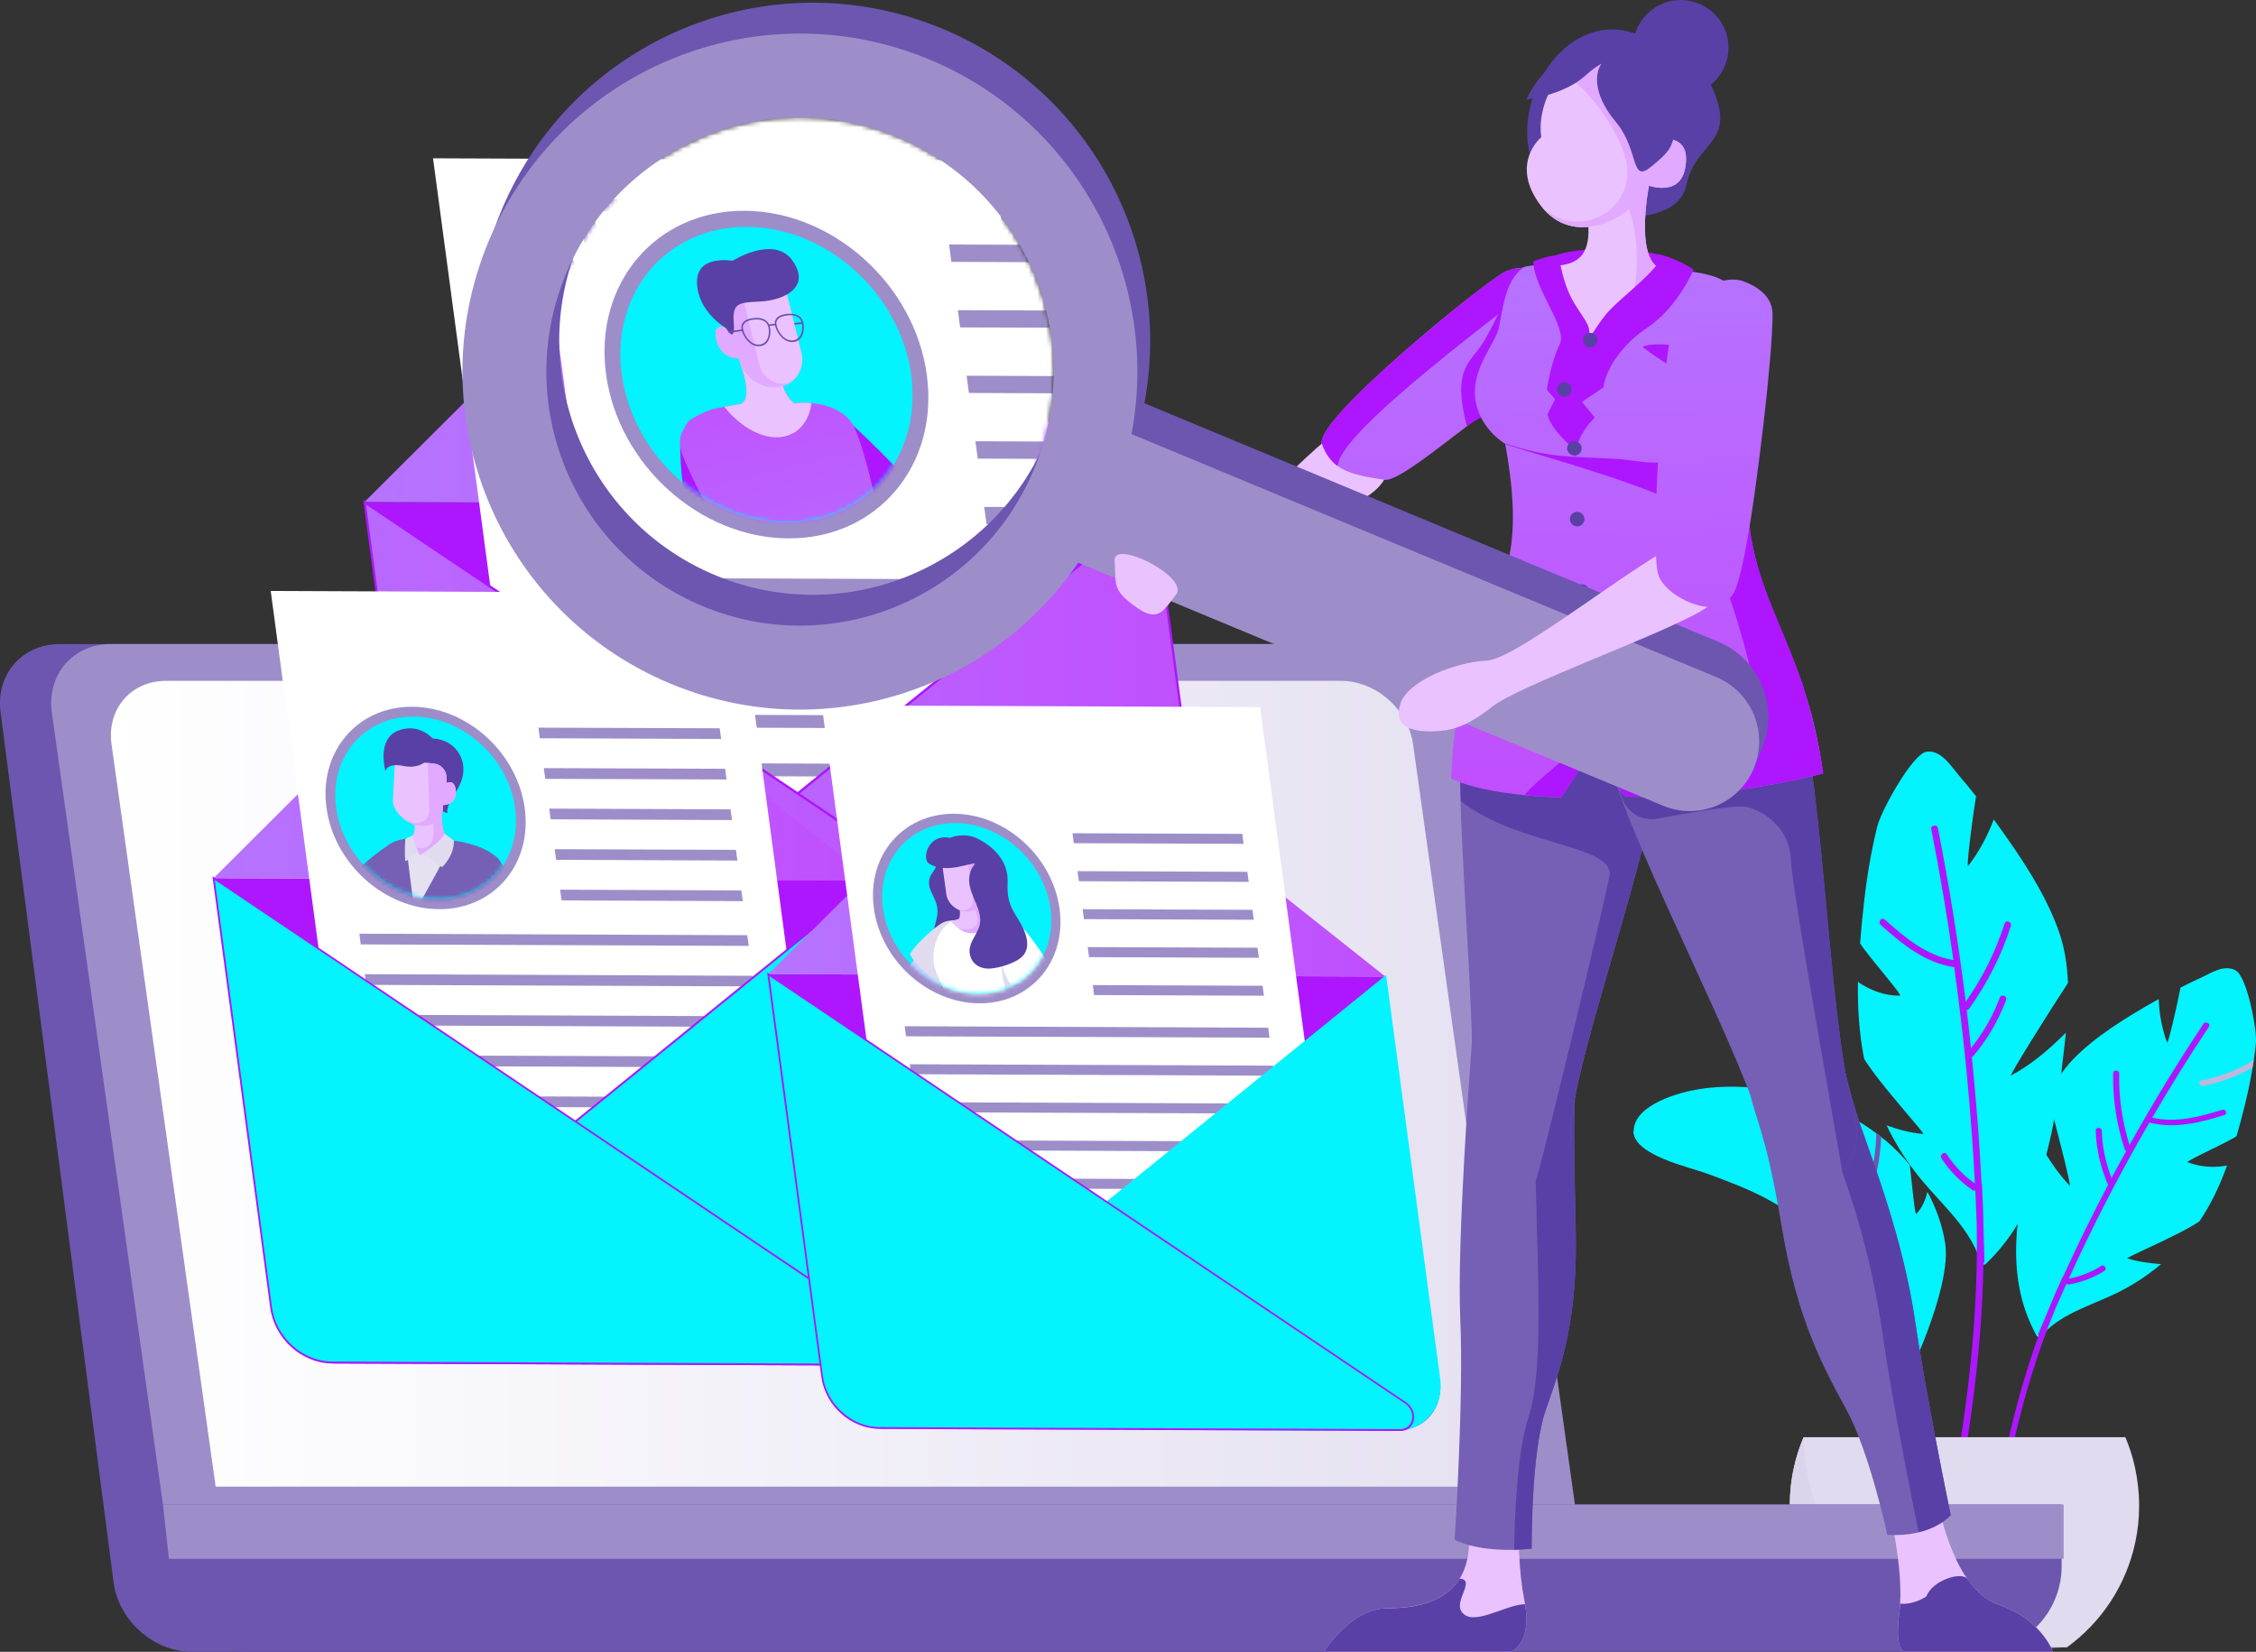 <svg width="523" height="383" viewBox="0 0 523 383" fill="none" xmlns="http://www.w3.org/2000/svg">
<rect x="0" y="0" width="523" height="383" fill="#333333" stroke="none"/>
<path d="M440.412 230.873C436.843 230.873 433.571 229.631 430.72 227.67C430.621 233.654 430.993 239.664 432.158 245.525C435.975 251.683 446.534 263.007 445.84 262.933C442.891 262.684 440.09 261.914 437.363 260.946C439.173 264.671 441.329 268.222 443.833 271.525C448.963 278.379 456.275 283.867 459.052 292.236C459.101 292.434 459.225 292.558 459.374 292.608C459.423 293.08 459.944 293.452 460.365 293.055C474.171 279.918 476.625 259.977 478.658 241.998C478.757 241.154 478.856 240.31 478.931 239.44C475.113 243.265 471.048 246.766 466.215 249.374C465.546 249.746 474.866 234.822 479.402 227.943C479.253 223.622 478.584 219.351 477.022 215.179C473.8 206.512 468.247 198.391 462.894 190.942C462.67 190.644 462.423 190.346 462.2 190.023C460.737 193.872 458.804 197.522 456.251 200.8C455.805 201.371 457.217 189.899 458.11 184.634C456.771 182.945 455.408 181.282 454.02 179.667C452.186 177.482 449.905 173.807 446.609 174.303C443.411 174.75 436.099 187.912 435.182 191.687C434.785 193.301 434.414 194.94 434.091 196.579C433.943 197.274 433.794 198.019 433.67 198.714C432.455 205.32 431.737 212.099 431.216 218.73C431.439 219.077 431.662 219.45 431.935 219.773C434.612 223.423 441.106 230.848 440.462 230.848L440.412 230.873Z" fill="#03F3FF"/>
<path d="M453.003 224.243C446.187 223.224 440.982 218.904 436 214.458C435.256 213.788 436.173 212.546 436.942 213.217C441.626 217.389 446.509 221.536 452.855 222.628C451.417 212.472 449.707 202.34 447.724 192.282C447.525 191.289 449.062 191.066 449.261 192.034C451.888 205.394 454.044 218.804 455.705 232.289C459.621 226.701 462.621 220.667 464.727 214.136C465.025 213.167 466.487 213.763 466.165 214.707C463.959 221.61 460.712 227.992 456.498 233.878C456.35 234.101 456.126 234.176 455.928 234.176C456.275 237.131 456.622 240.086 456.92 243.041C459.77 239.49 462.001 235.616 463.612 231.32C463.959 230.376 465.397 230.948 465.05 231.891C463.265 236.659 460.737 241.005 457.44 244.879C457.341 245.003 457.242 245.053 457.118 245.102C458.109 254.837 458.878 264.571 459.374 274.331C459.423 274.43 459.448 274.53 459.473 274.654C459.671 278.23 459.795 281.806 459.844 285.357C459.919 287.691 459.993 290.025 460.043 292.335C460.043 292.583 459.968 292.757 459.82 292.856C459.423 314.858 456.176 336.612 451.541 358.167C451.045 358.043 450.525 357.944 450.029 357.82C455.259 333.483 458.729 308.849 458.258 283.916C458.159 281.284 458.06 278.652 457.936 276.02C457.738 276.094 457.49 276.094 457.242 275.92C454.391 273.958 451.987 271.5 450.103 268.619C449.558 267.775 450.773 266.806 451.318 267.651C453.053 270.333 455.234 272.593 457.837 274.43C456.969 257.618 455.358 240.856 453.028 224.168C453.028 224.168 452.979 224.168 452.954 224.168L453.003 224.243Z" fill="#AD16FF"/>
<path d="M507.113 269.464C510.162 270.656 513.285 270.78 516.284 270.259C514.648 274.803 512.591 279.174 509.889 283.197C504.857 286.574 492.588 291.59 493.207 291.789C495.785 292.584 498.388 292.906 500.99 293.105C498.363 295.315 495.513 297.277 492.414 298.941C486.069 302.393 478.261 304.106 473.477 309.495C473.378 309.619 473.229 309.669 473.105 309.669C472.932 309.992 472.362 310.116 472.114 309.669C464.182 295.266 467.875 279.472 471.37 265.292C471.544 264.622 471.693 263.951 471.891 263.281C474.023 267.428 476.476 271.376 479.823 274.952C480.294 275.449 476.7 261.17 474.816 254.49C476.204 251.311 478.013 248.306 480.541 245.674C485.796 240.236 492.86 235.964 499.602 232.115C499.875 231.966 500.173 231.817 500.445 231.668C500.569 235.046 501.164 238.423 502.379 241.726C502.577 242.297 504.709 233.208 505.502 228.986C507.138 228.167 508.774 227.347 510.434 226.602C512.64 225.584 515.639 223.548 518.292 225.013C520.894 226.404 523.274 238.696 522.976 241.825C522.852 243.166 522.679 244.507 522.481 245.848C522.406 246.419 522.307 247.015 522.208 247.586C521.316 252.95 519.977 258.289 518.49 263.43C518.192 263.628 517.895 263.827 517.573 264.001C514.227 265.863 506.568 269.29 507.113 269.514V269.464Z" fill="#03F3FF"/>
<path d="M460.712 361.495C463.042 343.789 466.586 326.356 472.609 309.693C472.535 309.569 472.485 309.395 472.56 309.221C473.279 307.483 473.997 305.769 474.741 304.031C475.807 301.374 476.947 298.717 478.162 296.109C478.211 296.01 478.261 295.935 478.335 295.886C481.607 288.709 485.077 281.632 488.745 274.653C488.671 274.579 488.597 274.504 488.547 274.38C486.886 270.382 485.969 266.285 485.845 262.113C485.845 261.293 487.209 261.318 487.233 262.162C487.357 265.912 488.126 269.563 489.514 273.163C490.629 271.053 491.769 268.942 492.934 266.831C492.761 266.757 492.612 266.632 492.538 266.409C490.654 260.598 489.762 254.737 489.886 248.827C489.886 248.008 491.298 248.057 491.274 248.877C491.15 254.464 491.968 259.977 493.678 265.49C499.032 255.905 504.733 246.518 510.855 237.354C511.301 236.684 512.541 237.354 512.095 238.05C507.484 244.953 503.122 252.006 498.933 259.158C504.634 260.424 510.012 258.909 515.193 257.32C516.036 257.072 516.457 258.313 515.614 258.562C510.062 260.25 504.411 261.79 498.313 260.3C498.313 260.3 498.288 260.3 498.264 260.3C491.447 272.071 485.201 284.14 479.599 296.482C482.35 295.96 484.854 294.967 487.11 293.527C487.828 293.08 488.572 294.222 487.853 294.669C485.424 296.233 482.648 297.276 479.674 297.823C479.426 297.872 479.227 297.798 479.054 297.649C478.186 299.586 477.319 301.523 476.476 303.46C468.842 322.06 464.653 341.703 462.05 361.718C461.579 361.644 461.133 361.569 460.662 361.495H460.712Z" fill="#AD16FF"/>
<path d="M510.334 250.541C514.771 249.647 518.836 248.082 522.455 245.798C522.381 246.369 522.282 246.965 522.182 247.536C518.712 249.523 514.895 250.963 510.756 251.783C509.888 251.956 509.467 250.715 510.31 250.541H510.334Z" fill="#C0B7DD"/>
<path d="M378.717 262.262C378.791 267.899 391.779 270.606 395.919 272.146C405.04 275.523 413.964 278.95 420.706 286.3C428.662 294.967 435.528 304.975 442.394 314.536C442.84 315.156 443.435 315.33 444.005 315.231C444.104 315.231 444.873 313.617 445.889 311.109C448.244 305.273 451.887 294.57 450.97 288.486C450.35 284.214 448.863 280.117 446.831 276.342C446.36 278.254 445.591 280.092 444.228 281.483C443.906 281.806 443.187 273.809 442.741 270.159C442.146 269.414 441.526 268.694 440.882 268.023C439.42 266.434 437.808 264.944 436.073 263.603C435.701 263.305 435.354 263.007 434.958 262.759C433.57 261.716 432.107 260.747 430.595 259.853C430.199 259.63 429.802 259.381 429.381 259.158C427.968 258.363 426.506 257.643 425.018 256.997C424.547 259.754 423.853 262.436 422.614 265.018C422.366 265.54 421.747 258.686 421.672 255.656C420.259 255.135 418.822 254.688 417.359 254.266C416.938 256.054 416.393 257.792 415.575 259.431C415.376 259.828 413.443 255.185 412.749 253.123C408.114 252.18 403.38 251.807 398.844 252.031C398.447 252.031 398.05 252.056 397.654 252.105C396.415 252.18 395.175 252.329 393.961 252.527C389.474 253.223 378.94 256.054 378.742 262.113C378.742 262.163 378.742 262.237 378.742 262.287L378.717 262.262Z" fill="#03F3FF"/>
<path d="M428.663 277.038C439.693 287.939 443.113 307.98 443.832 313.667C444.923 315.951 445.716 318.385 446.113 321.067C447.426 330.056 447.03 339.543 446.807 348.607C446.732 351.587 446.608 354.567 446.435 357.547C445.914 357.447 445.419 357.348 444.898 357.249C444.997 355.361 445.072 353.499 445.146 351.611C445.419 343.491 445.419 335.371 445.047 327.25C444.849 323.053 444.477 318.857 442.841 314.958C442.667 314.834 442.494 314.71 442.345 314.511C435.479 304.95 428.613 294.942 420.657 286.276C413.915 278.925 404.991 275.498 395.87 272.121C391.755 270.581 378.767 267.874 378.668 262.237C395.969 264.249 415.922 264.472 428.613 277.013L428.663 277.038Z" fill="#03F3FF"/>
<path d="M429.158 271.674C429.976 267.477 430.05 263.305 429.381 259.108C429.802 259.332 430.199 259.58 430.595 259.804C431.141 263.827 431.017 267.874 430.248 271.897C430.1 272.618 429.009 272.369 429.133 271.649L429.158 271.674Z" fill="#6C56B0"/>
<path d="M433.372 273.934C434.364 270.234 434.884 266.534 434.983 262.734C435.355 263.008 435.727 263.306 436.099 263.579C435.95 267.155 435.429 270.681 434.488 274.182C434.289 274.878 433.199 274.629 433.372 273.934Z" fill="#6C56B0"/>
<path d="M414.906 349.079C414.906 352.009 415.204 354.84 415.799 357.597C417.93 367.555 423.706 376.172 431.662 381.958H479.178C487.135 376.172 492.91 367.579 495.017 357.597C495.612 354.865 495.909 352.009 495.909 349.079C495.909 346.149 495.562 343.069 494.943 340.238C494.422 337.805 493.654 335.47 492.712 333.235H418.104C417.162 335.47 416.393 337.805 415.873 340.238C415.228 343.094 414.906 346.049 414.906 349.079Z" fill="#E0DBEE"/>
<path d="M414.906 349.078C414.906 352.009 415.204 354.84 415.799 357.596C417.93 367.554 423.706 376.171 431.662 381.957H479.178C417.088 385.037 418.129 333.26 418.129 333.26C417.187 335.495 416.418 337.829 415.898 340.263C415.253 343.119 414.931 346.074 414.931 349.103L414.906 349.078Z" fill="#DAD5EB"/>
<path d="M44.518 383H340.025C348.825 383 354.947 375.848 353.708 367.057L327.508 165.289C326.269 156.473 318.139 149.346 309.364 149.346H13.832C5.033 149.346 -1.09 156.473 0.15 165.289L26.349 367.057C27.588 375.873 35.719 383 44.493 383H44.518Z" fill="#6C56B0"/>
<path d="M56.366 367.951H351.873C360.672 367.951 366.795 360.824 365.555 352.009L339.356 165.264C338.116 156.448 329.986 149.321 321.212 149.321H25.704C16.93 149.321 10.783 156.448 12.022 165.264L38.222 352.009C39.461 360.824 47.591 367.951 56.366 367.951Z" fill="#9D8ECA"/>
<path d="M351.724 344.708L327.582 172.565C326.442 164.445 318.956 157.864 310.851 157.864H38.47C30.364 157.864 24.713 164.445 25.853 172.565L49.995 344.708H351.724Z" fill="url(#paint0_linear_2122_13122)"/>
<path d="M458.133 382.975L56.662 382.975C45.731 382.975 36.882 374.084 36.882 363.158V348.854L477.938 348.854V363.158C477.938 374.109 469.064 382.975 458.158 382.975H458.133Z" fill="#6C56B0"/>
<path d="M39.163 361.445H478.409V348.854H37.775L39.163 361.445Z" fill="#9D8ECA"/>
<path d="M283.362 236.336L283.461 237.106C284.453 244.63 279.669 250.789 272.555 251.435C272.134 251.484 271.712 251.484 271.266 251.484H270.498L211.381 251.261L117.737 250.888H116.746C108.888 250.863 101.65 244.332 100.56 236.286L100.089 232.835L99.395 227.744L97.437 213.142L84.498 116.393L111.045 116.492L240.927 117.013L267.399 117.113L283.362 236.336Z" fill="#AD16FF"/>
<path d="M267.399 117.113L84.498 116.392L159.503 41.595C162.725 38.367 168.153 38.392 172.268 41.645L267.375 117.088L267.399 117.113Z" fill="url(#paint1_linear_2122_13122)"/>
<path d="M252.181 200.974L122.298 200.477L100.387 36.703L230.269 37.225L252.181 200.974Z" fill="white"/>
<path d="M175.068 77.578L225.386 77.777L224.989 74.822L174.672 74.623L175.068 77.578Z" fill="#9D8ECA"/>
<path d="M176.58 88.827L226.897 89.026L226.501 86.071L176.184 85.872L176.58 88.827Z" fill="#9D8ECA"/>
<path d="M178.092 100.077L228.409 100.276L228.012 97.321L177.695 97.122L178.092 100.077Z" fill="#9D8ECA"/>
<path d="M179.58 111.351L229.922 111.525L229.525 108.57L179.184 108.371L179.58 111.351Z" fill="#9D8ECA"/>
<path d="M181.092 122.6L231.409 122.799L231.012 119.819L180.695 119.62L181.092 122.6Z" fill="#9D8ECA"/>
<path d="M125.371 134.818L233.045 135.215L232.648 132.26L124.975 131.838L125.371 134.818Z" fill="#9D8ECA"/>
<path d="M126.882 146.067L234.556 146.489L234.159 143.509L126.461 143.087L126.882 146.067Z" fill="#9D8ECA"/>
<path d="M128.371 157.317L236.07 157.739L235.673 154.759L127.975 154.337L128.371 157.317Z" fill="#9D8ECA"/>
<path d="M129.883 168.566L237.581 168.988L237.185 166.008L129.486 165.586L129.883 168.566Z" fill="#9D8ECA"/>
<path d="M131.395 179.815L239.068 180.237L238.672 177.257L130.998 176.835L131.395 179.815Z" fill="#9D8ECA"/>
<path d="M132.981 191.785L240.679 192.207L240.282 189.227L132.584 188.805L132.981 191.785Z" fill="#9D8ECA"/>
<path d="M134.492 203.134L242.191 203.556L241.794 200.601L134.096 200.179L134.492 203.134Z" fill="#9D8ECA"/>
<path d="M120.091 62.43L117.91 46.09H124.702C126.412 46.139 127.676 46.288 128.494 46.587C129.312 46.885 130.006 47.406 130.576 48.151C131.146 48.896 131.493 49.765 131.617 50.734C131.791 51.95 131.568 52.969 130.973 53.763C130.378 54.558 129.386 55.055 127.998 55.253C128.742 55.675 129.386 56.122 129.907 56.644C130.427 57.141 131.146 58.035 132.088 59.301L134.468 62.505H130.601L127.8 58.928C126.809 57.662 126.139 56.843 125.768 56.52C125.421 56.197 125.074 55.949 124.702 55.824C124.33 55.7 123.785 55.626 123.041 55.626H122.397L123.314 62.455H120.091V62.43ZM122.074 53.018H124.454C125.991 53.018 126.957 52.969 127.329 52.844C127.701 52.72 127.974 52.497 128.147 52.149C128.321 51.826 128.37 51.404 128.321 50.932C128.246 50.386 128.048 49.939 127.701 49.591C127.379 49.244 126.933 49.045 126.387 48.946C126.115 48.921 125.321 48.896 124.032 48.871H121.504L122.05 53.018H122.074Z" fill="#6C56B0"/>
<path d="M136.228 62.505L134.047 46.165L145.92 46.215L146.292 48.971L137.666 48.922L138.137 52.547H146.168L146.539 55.328H138.508L139.103 59.749L148.051 59.798L148.423 62.555L136.253 62.505H136.228Z" fill="#6C56B0"/>
<path d="M149.613 57.24L152.711 56.942C153.034 58.01 153.529 58.805 154.174 59.326C154.818 59.823 155.636 60.096 156.603 60.096C157.644 60.096 158.387 59.872 158.858 59.425C159.329 58.978 159.528 58.457 159.429 57.861C159.379 57.464 159.23 57.141 158.958 56.868C158.71 56.594 158.288 56.346 157.693 56.148C157.297 56.023 156.405 55.775 155.016 55.427C153.232 54.98 151.943 54.434 151.15 53.788C150.059 52.894 149.415 51.777 149.241 50.486C149.142 49.666 149.241 48.871 149.613 48.151C149.985 47.431 150.58 46.885 151.398 46.512C152.216 46.14 153.232 45.941 154.471 45.966C156.479 45.966 158.04 46.438 159.181 47.332C160.321 48.226 161.015 49.443 161.263 50.933L158.04 51.057C157.793 50.212 157.421 49.616 156.9 49.244C156.405 48.871 155.686 48.698 154.769 48.673C153.827 48.673 153.133 48.871 152.637 49.244C152.34 49.492 152.216 49.84 152.265 50.262C152.315 50.659 152.513 50.982 152.885 51.255C153.331 51.603 154.372 51.975 156.008 52.348C157.619 52.745 158.834 53.143 159.652 53.54C160.47 53.962 161.114 54.508 161.635 55.204C162.155 55.899 162.477 56.768 162.626 57.811C162.75 58.755 162.626 59.624 162.205 60.444C161.808 61.263 161.164 61.859 160.296 62.256C159.429 62.654 158.288 62.852 156.9 62.828C154.868 62.828 153.257 62.331 152.042 61.387C150.828 60.419 150.01 59.028 149.539 57.215L149.613 57.24Z" fill="#6C56B0"/>
<path d="M163.865 46.289H167.088L168.277 55.154C168.476 56.57 168.624 57.464 168.773 57.886C168.996 58.556 169.393 59.103 169.963 59.5C170.533 59.897 171.276 60.121 172.169 60.121C173.086 60.121 173.755 59.947 174.177 59.55C174.598 59.177 174.796 58.705 174.821 58.134C174.821 57.588 174.771 56.644 174.598 55.353L173.383 46.314H176.606L177.746 54.906C178.018 56.868 178.093 58.258 178.043 59.053C177.969 59.873 177.746 60.543 177.349 61.089C176.953 61.636 176.383 62.083 175.639 62.406C174.895 62.728 173.904 62.902 172.64 62.877C171.103 62.877 169.938 62.679 169.095 62.331C168.252 61.959 167.583 61.487 167.038 60.916C166.493 60.344 166.121 59.724 165.898 59.103C165.576 58.159 165.278 56.769 165.03 54.956L163.865 46.239V46.289Z" fill="#6C56B0"/>
<path d="M182.158 62.703L179.977 46.363H184.81L189.197 57.538L190.585 46.413H195.443L197.625 62.778H194.626L192.915 49.914L191.453 62.753H188.354L183.471 49.865L185.182 62.728H182.183L182.158 62.703Z" fill="#6C56B0"/>
<path d="M200.822 62.778L198.641 46.438L210.513 46.487L210.885 49.244L202.259 49.194L202.73 52.82H210.761L211.133 55.601H203.102L203.697 60.021L212.645 60.071L213.017 62.827L200.847 62.778H200.822Z" fill="#6C56B0"/>
<path d="M283.362 236.337C284.328 243.737 280.016 249.871 273.348 251.212C272.431 251.41 271.489 251.485 270.497 251.485L211.381 251.261L117.737 250.889C112.978 250.839 110.177 244.606 113.672 241.775L156.528 207.034L163.097 201.719L164.832 200.329L166.765 198.764L176.68 190.718L176.928 190.52L177.993 189.651L180.571 187.565L184.983 183.989L190.734 179.345L194.377 176.39L204.54 168.145L208.184 165.19L218.346 156.945L221.99 153.99L233.615 144.554L234.284 144.007L243.579 136.458L267.449 117.113L283.411 236.337H283.362Z" fill="url(#paint2_linear_2122_13122)"/>
<path d="M117.762 251.162C115.482 251.162 113.375 249.696 112.384 247.462C111.392 245.227 111.838 242.917 113.499 241.551L176.705 190.296L194.155 176.166L267.598 116.616L267.673 117.113L283.635 236.361C284.602 243.712 280.339 250.069 273.448 251.46C272.531 251.658 271.539 251.758 270.548 251.758L117.787 251.162H117.762ZM267.226 117.634L113.846 241.998C112.334 243.215 111.938 245.301 112.83 247.312C113.722 249.324 115.631 250.615 117.688 250.64L270.449 251.236C271.415 251.236 272.357 251.137 273.25 250.963C279.892 249.622 284.032 243.488 283.09 236.361L267.202 117.634H267.226Z" fill="#AD16FF"/>
<path d="M273.374 251.211C273.126 251.311 272.853 251.385 272.556 251.435C272.332 251.484 272.06 251.484 271.812 251.484H270.498L211.382 251.261L117.738 250.888H117.391C109.186 250.839 101.601 244.01 100.486 235.616L100.114 232.835L99.42 227.744L97.462 213.142L84.523 116.393L113.673 136.011L115.333 137.128L136.972 151.68L139.897 153.642L144.309 156.622L156.702 164.941L161.139 167.921L173.508 176.24L177.945 179.22L184.934 183.914L190.313 187.539L194.75 190.519L195.047 190.718L207.119 198.838L211.555 201.818L273.25 243.314C276.521 245.524 276.224 249.969 273.324 251.137L273.374 251.211Z" fill="url(#paint3_linear_2122_13122)"/>
<path d="M117.762 251.161H117.415C109.087 251.111 101.354 244.158 100.213 235.64L97.214 213.167L84.201 115.896L273.398 243.19C274.96 244.233 275.877 245.896 275.877 247.635C275.877 249.398 274.96 250.863 273.473 251.459C273.2 251.558 272.927 251.658 272.605 251.707C272.357 251.757 272.085 251.782 271.812 251.782H270.523L117.762 251.186V251.161ZM84.846 116.914L100.734 235.64C101.825 243.86 109.285 250.59 117.341 250.64H117.688L271.762 251.26C272.01 251.26 272.258 251.26 272.456 251.211C272.729 251.161 272.977 251.087 273.225 251.012C274.563 250.491 275.381 249.174 275.356 247.61C275.356 246.045 274.538 244.605 273.15 243.662L194.924 191.04L194.626 190.842L84.821 116.963L84.846 116.914Z" fill="#AD16FF"/>
<path d="M215.596 303.757L215.671 304.403C216.514 310.686 212.498 315.826 206.549 316.372C206.202 316.397 205.831 316.422 205.484 316.422H204.839L155.464 316.223L77.262 315.925H76.444C69.875 315.9 63.827 310.437 62.935 303.732L62.538 300.852L61.968 296.605L60.332 284.412L49.525 203.605L71.685 203.68L180.151 204.102L202.261 204.177L215.596 303.757Z" fill="#AD16FF"/>
<path d="M202.261 204.202L49.525 203.606L112.186 141.151C114.888 138.469 119.424 138.469 122.845 141.2L202.286 204.227L202.261 204.202Z" fill="url(#paint4_linear_2122_13122)"/>
<path d="M189.544 274.231L81.077 273.809L62.76 137.028L171.251 137.475L189.544 274.231Z" fill="white"/>
<path d="M125.148 171.174L167.187 171.348L166.84 168.865L124.826 168.716L125.148 171.174Z" fill="#9D8ECA"/>
<path d="M126.413 180.586L168.427 180.735L168.105 178.252L126.066 178.103L126.413 180.586Z" fill="#9D8ECA"/>
<path d="M127.652 189.973L169.691 190.146L169.368 187.663L127.33 187.489L127.652 189.973Z" fill="#9D8ECA"/>
<path d="M128.916 199.36L170.954 199.534L170.607 197.05L128.594 196.901L128.916 199.36Z" fill="#9D8ECA"/>
<path d="M130.18 208.771L172.193 208.945L171.871 206.462L129.857 206.288L130.18 208.771Z" fill="#9D8ECA"/>
<path d="M83.629 218.977L173.58 219.325L173.233 216.842L83.307 216.494L83.629 218.977Z" fill="#9D8ECA"/>
<path d="M84.892 228.364L174.819 228.712L174.497 226.253L84.57 225.881L84.892 228.364Z" fill="#9D8ECA"/>
<path d="M86.158 237.751L176.084 238.124L175.762 235.641L85.811 235.293L86.158 237.751Z" fill="#9D8ECA"/>
<path d="M87.396 247.163L177.347 247.511L177 245.027L87.074 244.68L87.396 247.163Z" fill="#9D8ECA"/>
<path d="M88.66 256.55L178.611 256.923L178.264 254.439L88.338 254.092L88.66 256.55Z" fill="#9D8ECA"/>
<path d="M89.999 266.558L179.926 266.905L179.603 264.422L89.652 264.074L89.999 266.558Z" fill="#9D8ECA"/>
<path d="M91.263 276.044L181.189 276.392L180.867 273.908L90.916 273.561L91.263 276.044Z" fill="#9D8ECA"/>
<path d="M75.673 187.241C77.408 200.204 89.083 210.758 101.798 210.808C114.489 210.857 123.388 200.403 121.653 187.44C119.918 174.477 108.243 163.923 95.527 163.873C82.837 163.824 73.938 174.278 75.673 187.241Z" fill="#9D8ECA"/>
<path d="M77.928 187.241C79.49 198.937 90.049 208.448 101.501 208.498C112.952 208.547 120.983 199.111 119.421 187.414C117.86 175.718 107.326 166.207 95.849 166.157C84.398 166.108 76.367 175.544 77.928 187.241Z" fill="#03F3FF"/>
<mask id="mask0_2122_13122" style="mask-type:luminance" maskUnits="userSpaceOnUse" x="77" y="166" width="43" height="43">
<path d="M77.928 187.241C79.49 198.937 90.049 208.448 101.501 208.498C112.952 208.547 120.983 199.111 119.421 187.414C117.86 175.718 107.326 166.207 95.849 166.157C84.398 166.108 76.367 175.544 77.928 187.241Z" fill="white"/>
</mask>
<g mask="url(#mask0_2122_13122)">
<path d="M98.005 182.522C98.154 186.918 103.681 188.532 103.681 188.532C103.582 185.279 106.854 183.342 107.374 179.344C107.92 175.196 104.821 170.9 99.219 171.223C95.774 171.422 97.856 178.102 98.005 182.522Z" fill="#5940A6"/>
<path d="M95.849 205.742C93.693 210.013 78.647 222.529 77.68 222.901C77.259 223.05 70.467 221.188 71.533 216.618C72.673 211.726 85.191 199.732 87.446 198.341C91.536 195.858 98.576 200.378 95.849 205.717V205.742Z" fill="#AD16FF"/>
<path d="M90.942 195.535C88.191 196.677 77.904 205.071 73.418 212.943C73.418 212.943 75.128 217.413 75.451 219.946C75.599 221.038 77.929 221.883 77.681 222.901C84.076 220.12 97.089 205.766 98.155 203.705C100.857 198.341 95.429 193.697 90.967 195.535H90.942Z" fill="#7560B5"/>
<path d="M104.574 194.84C107.648 195.162 113.349 196.429 115.455 199.309C117.562 202.215 120.884 230.301 121.751 248.702C121.751 248.702 98.625 260.076 87.917 248.702C87.917 248.702 86.455 201.271 89.281 196.801C91.635 193.076 101.501 194.492 104.549 194.815L104.574 194.84Z" fill="#7560B5"/>
<path d="M105.217 194.914C105.217 194.914 97.137 210.137 96.096 211.379C96.096 211.379 94.41 198.54 94.014 194.666L105.217 194.89V194.914Z" fill="url(#paint5_linear_2122_13122)"/>
<path d="M102.269 188.631C102.294 188.06 102.344 187.687 102.344 187.687C102.344 187.687 95.602 182.969 95.602 187.936L102.269 188.631Z" fill="url(#paint6_linear_2122_13122)"/>
<path d="M97.411 198.242L95.031 194.765C95.031 194.765 96.692 193.424 95.899 190.047C93.965 181.802 102.343 187.688 102.343 187.688C102.343 187.688 102.095 194.591 104.574 194.84L97.386 198.242H97.411Z" fill="#EAC2FF"/>
<path d="M97.187 196.627C101.451 197.074 100.385 191.735 100.409 190.717C100.459 189.773 102.343 187.688 102.343 187.688C102.343 187.688 102.095 194.591 104.574 194.839L97.385 198.242L95.973 196.18C96.295 196.404 96.692 196.578 97.162 196.627H97.187Z" fill="#E1A9FF"/>
<path d="M91.585 176.066L91.064 185.652C91.164 188.508 94.485 191.165 97.484 191.488C100.483 191.811 102.813 189.749 102.714 186.918V186.67C102.714 186.67 105.788 186.794 105.689 183.616C105.589 180.462 103.557 181.53 103.557 181.53L103.507 180.189C103.458 178.624 102.169 177.234 100.607 177.06L91.56 176.091L91.585 176.066Z" fill="#EAC2FF"/>
<path d="M103.558 181.53L103.509 180.04C103.459 178.55 102.22 177.209 100.733 177.06L99.196 176.886C99.196 176.886 99.196 176.935 99.196 176.985L99.543 187.936C99.593 189.849 97.808 191.14 95.974 190.867C95.403 190.792 94.239 190.32 93.768 189.998C95.156 190.991 96.345 191.363 97.436 191.488C100.435 191.81 102.765 189.749 102.666 186.918V186.67C102.666 186.67 105.74 186.794 105.64 183.615C105.541 180.462 103.509 181.53 103.509 181.53H103.558Z" fill="#E1A9FF"/>
<path d="M95.75 193.673C95.874 195.883 97.386 198.242 97.386 198.242C97.386 198.242 96.048 197.497 94.957 198.987C94.486 199.608 93.966 199.633 93.966 199.633C93.966 199.633 93.693 197.87 93.99 194.542L95.726 193.673H95.75Z" fill="#E0DBEE"/>
<path d="M134.168 222.156C132.384 219.598 130.376 217.81 124.601 211.974C124.377 211.701 124.154 211.428 123.931 211.18C119.643 206.362 116.297 199.88 115.479 199.061C112.356 195.932 103.755 196.255 106.928 205.046C109.828 213.042 121.428 225.98 127.129 227.842C129.26 228.538 133.127 226.949 133.821 225.26C133.573 225.036 134.714 222.926 134.193 222.181L134.168 222.156Z" fill="#7560B5"/>
<path d="M103.062 193.3C102.045 195.485 97.41 198.242 97.41 198.242C97.41 198.242 98.897 197.869 100.732 199.881C101.5 200.75 102.541 201.023 102.541 201.023C102.541 201.023 105.342 198.415 105.218 194.914L103.062 193.3Z" fill="#E0DBEE"/>
<path d="M99.393 175.967C99.393 175.967 97.46 178.425 93.544 177.606C89.627 176.786 89.355 178.822 89.355 178.822C89.355 178.822 87.273 171.472 92.18 169.46C97.063 167.449 100.286 171.224 100.286 171.224L99.393 175.942V175.967Z" fill="#5940A6"/>
<path d="M78.226 216.867C72.698 211.974 54.926 202.761 52.051 199.533C49.399 196.553 44.788 200.949 48.828 203.854C53.117 206.958 63.428 217.711 69.749 221.759C79.068 227.719 79.638 218.083 78.226 216.842V216.867Z" fill="#EAC2FF"/>
</g>
<path d="M215.596 303.757C216.414 309.94 212.795 315.056 207.243 316.173C206.474 316.322 205.681 316.422 204.863 316.397L155.488 316.198L77.286 315.9C73.32 315.875 70.99 310.66 73.89 308.301L109.682 279.296L115.16 274.851L116.598 273.684L118.209 272.393L126.487 265.663L126.686 265.489L127.578 264.769L129.735 263.031L133.428 260.026L138.212 256.127L141.26 253.669L149.737 246.79L152.786 244.331L161.263 237.453L164.287 234.994L174.004 227.122L174.574 226.675L182.357 220.367L202.285 204.201L215.621 303.782L215.596 303.757Z" fill="#03F3FF"/>
<path d="M77.286 316.149C75.378 316.149 73.618 314.932 72.775 313.07C71.957 311.207 72.304 309.27 73.717 308.153L126.513 265.34L141.087 253.52L202.41 203.779L202.459 204.201L215.794 303.782C216.612 309.941 213.043 315.23 207.293 316.397C206.524 316.571 205.706 316.646 204.863 316.646L77.261 316.149H77.286ZM202.112 204.624L74.014 308.475C72.75 309.494 72.428 311.232 73.172 312.921C73.915 314.584 75.501 315.677 77.237 315.702L204.814 316.199C205.632 316.199 206.4 316.124 207.169 315.975C212.721 314.858 216.166 309.717 215.373 303.782L202.112 204.648V204.624Z" fill="#AD16FF"/>
<path d="M207.243 316.199C207.045 316.298 206.822 316.348 206.574 316.398C206.376 316.423 206.178 316.447 205.954 316.447H204.864L155.489 316.249L77.287 315.951H76.989C70.123 315.926 63.803 310.214 62.861 303.211L62.538 300.877L61.968 296.631L60.332 284.438L49.525 203.631L73.866 219.996L75.254 220.939L93.323 233.108L95.777 234.747L99.471 237.23L109.807 244.183L113.5 246.667L123.836 253.62L127.529 256.103L133.379 260.027L137.865 263.056L141.583 265.54L141.831 265.713L151.919 272.493L155.637 274.976L207.144 309.643C209.871 311.481 209.623 315.206 207.219 316.174L207.243 316.199Z" fill="#03F3FF"/>
<path d="M77.286 316.149H76.988C70.023 316.124 63.579 310.288 62.637 303.186L60.133 284.412L49.252 203.184L207.267 309.494C208.556 310.363 209.349 311.754 209.349 313.194C209.349 314.659 208.581 315.876 207.342 316.397C207.119 316.497 206.871 316.546 206.623 316.596C206.425 316.621 206.201 316.646 205.954 316.646H204.863L77.261 316.149H77.286ZM49.797 204.028L63.058 303.186C63.975 310.065 70.197 315.677 76.939 315.702H77.236L205.904 316.224C206.102 316.224 206.301 316.224 206.499 316.174C206.722 316.149 206.945 316.075 207.143 316C208.259 315.553 208.928 314.46 208.928 313.144C208.928 311.828 208.259 310.636 207.069 309.842L141.756 265.912L141.508 265.738L49.797 204.028Z" fill="#AD16FF"/>
<path d="M333.656 319.701L333.73 320.322C334.524 326.207 330.756 331.025 325.204 331.522C324.882 331.546 324.534 331.571 324.187 331.571H323.593L277.341 331.397L204.071 331.099H203.303C197.155 331.075 191.479 325.959 190.637 319.676L190.265 316.969L189.719 312.996L188.183 301.573L178.045 225.882L198.816 225.956L300.417 226.354L321.114 226.428L333.606 319.701H333.656Z" fill="#AD16FF"/>
<path d="M321.163 226.453L178.094 225.882L236.789 167.375C239.317 164.867 243.556 164.867 246.778 167.425L321.188 226.453H321.163Z" fill="url(#paint7_linear_2122_13122)"/>
<path d="M309.265 292.062L207.639 291.64L190.512 163.551L292.113 163.948L309.265 292.062Z" fill="white"/>
<path d="M248.934 195.511L288.295 195.66L287.998 193.35L248.637 193.201L248.934 195.511Z" fill="#9D8ECA"/>
<path d="M250.123 204.326L289.484 204.475L289.162 202.141L249.801 201.992L250.123 204.326Z" fill="#9D8ECA"/>
<path d="M251.29 213.117L290.651 213.266L290.354 210.957L250.992 210.808L251.29 213.117Z" fill="#9D8ECA"/>
<path d="M252.478 221.933L291.84 222.082L291.518 219.748L252.156 219.599L252.478 221.933Z" fill="#9D8ECA"/>
<path d="M253.643 230.724L293.004 230.873L292.707 228.563L253.346 228.414L253.643 230.724Z" fill="#9D8ECA"/>
<path d="M210.044 240.285L294.294 240.607L293.996 238.298L209.746 237.95L210.044 240.285Z" fill="#9D8ECA"/>
<path d="M211.232 249.075L295.482 249.423L295.16 247.088L210.91 246.766L211.232 249.075Z" fill="#9D8ECA"/>
<path d="M212.399 257.891L296.649 258.214L296.352 255.904L212.102 255.557L212.399 257.891Z" fill="#9D8ECA"/>
<path d="M213.588 266.682L297.838 267.029L297.516 264.695L213.266 264.372L213.588 266.682Z" fill="#9D8ECA"/>
<path d="M214.753 275.497L299.003 275.82L298.705 273.511L214.455 273.163L214.753 275.497Z" fill="#9D8ECA"/>
<path d="M216.018 284.86L300.268 285.183L299.945 282.848L215.695 282.525L216.018 284.86Z" fill="#9D8ECA"/>
<path d="M217.207 293.75L301.432 294.073L301.135 291.739L216.885 291.416L217.207 293.75Z" fill="#9D8ECA"/>
<path d="M202.582 210.56C204.193 222.703 215.149 232.587 227.047 232.636C238.944 232.686 247.273 222.902 245.637 210.758C244.025 198.615 233.07 188.731 221.172 188.682C209.274 188.632 200.946 198.416 202.582 210.56Z" fill="#9D8ECA"/>
<path d="M204.69 210.584C206.152 221.536 216.042 230.451 226.75 230.5C237.483 230.55 244.993 221.709 243.531 210.758C242.068 199.807 232.178 190.892 221.47 190.842C210.738 190.792 203.227 199.633 204.69 210.584Z" fill="#03F3FF"/>
<mask id="mask1_2122_13122" style="mask-type:luminance" maskUnits="userSpaceOnUse" x="204" y="190" width="40" height="41">
<path d="M204.69 210.584C206.152 221.536 216.042 230.451 226.75 230.5C237.483 230.55 244.993 221.709 243.531 210.758C242.068 199.807 232.178 190.892 221.47 190.842C210.738 190.792 203.227 199.633 204.69 210.584Z" fill="white"/>
</mask>
<g mask="url(#mask1_2122_13122)">
<path d="M216.71 217.984C218.495 221.287 223.279 220.319 224.245 217.637C224.592 216.693 224.568 215.625 224.642 214.607C224.741 213.216 225.237 211.9 225.262 210.534C225.286 209.591 225.063 208.771 224.716 207.852C224.518 207.331 224.345 206.834 224.171 206.338C223.898 204.078 223.824 201.892 223.998 199.657C224.022 199.31 223.775 198.838 223.378 198.764C221.717 198.54 219.561 197.596 218.148 198.664C217.231 199.335 217.256 200.452 216.76 201.445C216.462 202.041 215.768 202.786 215.57 203.432C214.802 205.866 216.438 207.331 217.107 209.665C217.801 212.149 216.76 213.713 216.512 215.873C216.438 216.544 216.338 217.339 216.71 218.009V217.984Z" fill="#5940A6"/>
<path d="M223.353 221.586C222.213 224.69 213.265 234.052 211.604 235.84C209.621 238.001 204.465 235.542 205.159 232.836C205.779 230.452 215.173 217.911 216.586 216.793C219.139 214.782 224.791 217.712 223.353 221.586Z" fill="#EAC2FF"/>
<path d="M219.264 228.961C222.189 225.708 224.271 221.039 224.915 219.351C226.427 215.328 222.536 212.298 218.719 213.838C217.95 214.136 213.365 217.513 210.936 221.188C212.621 224.913 218.57 228.738 219.264 228.986V228.961Z" fill="#E0DBEE"/>
<path d="M215.422 242.023C215.422 242.023 225.832 248.678 239.936 245.251C239.688 240.831 239.515 237.255 239.316 234.201C239.044 229.88 238.697 226.552 238.003 223.2C237.606 221.263 237.085 219.301 236.391 217.14C235.251 213.515 230.69 213.068 229.798 212.993C228.906 212.919 223.849 212.621 220.454 213.589C219.536 214.31 215.893 217.066 216.463 223.274C216.736 226.205 219.809 229.557 219.512 234.201C219.214 238.671 215.422 242.048 215.422 242.048V242.023Z" fill="url(#paint8_linear_2122_13122)"/>
<path d="M222.287 209.566C222.287 209.566 222.957 212.794 222.139 213.117C221.469 213.365 220.453 213.614 220.453 213.614C220.453 213.614 225.757 220.344 229.922 212.968C229.922 212.968 228.385 212.968 227.815 212.347C227.245 211.702 226.501 208.548 226.452 206.462L222.287 209.566Z" fill="#EAC2FF"/>
<path d="M227.815 212.323C227.245 211.677 226.501 208.523 226.452 206.438L223.973 208.474C224.593 208.97 225.609 210.386 225.609 210.46C226.526 211.851 227.195 213.788 225.931 214.856C224.964 215.675 223.527 215.651 222.139 215.228C224.122 216.594 227.294 217.588 229.922 212.919C229.922 212.919 228.385 212.919 227.815 212.298V212.323Z" fill="#E1A9FF"/>
<path d="M239.489 237.081C239.217 232.76 238.696 226.552 238.002 223.199L232.202 217.811C232.202 217.811 230.343 233.828 239.489 237.081Z" fill="#E0DBEE"/>
<path d="M238.921 218.804C241.152 221.486 246.506 234.747 247.571 237.231C248.836 240.211 246.456 243.042 244.2 241.427C242.267 240.037 233.939 224.566 233.393 222.654C232.402 219.202 236.145 215.452 238.921 218.804Z" fill="#EAC2FF"/>
<path d="M243.853 225.137C241.796 220.791 238.425 216.619 237.16 215.228C234.161 211.901 231.385 215.104 231.286 218.556C231.261 219.649 231.806 224.292 234.285 228.34C237.73 228.464 243.506 225.683 243.853 225.137Z" fill="url(#paint9_linear_2122_13122)"/>
<path d="M228.757 202.439C228.683 202.216 226.972 200.925 226.799 200.999C226.799 200.999 227.642 206.438 227.468 206.934C227.344 207.307 227.171 208.126 227.716 208.325C228.212 208.524 228.782 208.25 228.98 207.828C230.294 205.246 228.93 203.036 228.757 202.415V202.439Z" fill="#5036A1"/>
<path d="M218.025 197.497L219.388 207.356C219.686 209.566 221.867 211.379 224.221 211.379C226.601 211.379 228.262 209.566 227.939 207.356V207.182C227.939 207.182 230.195 207.679 229.848 205.195C229.501 202.737 228.163 203.085 228.163 203.085L227.394 197.497H218H218.025Z" fill="#EAC2FF"/>
<path d="M228.188 203.06L227.494 198.068H224.148C224.148 198.068 224.396 199.881 224.396 199.906L225.585 208.424C225.784 209.914 224.544 211.131 223.082 211.081C222.636 211.081 222.19 210.932 221.793 210.733C222.512 211.155 223.355 211.379 224.222 211.379C226.602 211.379 228.262 209.566 227.94 207.356V207.182C227.94 207.182 230.196 207.679 229.849 205.195C229.502 202.737 228.163 203.085 228.163 203.085L228.188 203.06Z" fill="#E1A9FF"/>
<path d="M226.08 200.254C225.486 200.9 225.039 201.719 224.816 202.712C223.949 206.537 227.196 209.641 227.245 213.366C227.295 216.47 223.726 218.655 225.064 222.057C225.808 223.945 227.692 224.665 229.427 224.59C231.757 224.466 236.119 223.15 237.383 221.312C238.647 219.524 238.152 217.339 237.185 215.228C236.441 213.589 235.301 212.124 234.533 210.485C233.566 208.399 233.517 206.586 233.591 204.476C233.814 198.093 227.816 195.064 226.725 194.493C223.478 192.829 220.181 194.269 220.181 194.269C215.15 193.251 213.563 199.186 215.422 200.279C219.562 202.737 225.238 199.832 226.056 200.279L226.08 200.254Z" fill="#5940A6"/>
</g>
<path d="M333.657 319.701C334.425 325.487 331.029 330.28 325.824 331.323C325.105 331.472 324.362 331.546 323.593 331.546L277.341 331.373L204.072 331.075C200.354 331.05 198.172 326.158 200.899 323.948L234.411 296.78L239.541 292.608L240.88 291.516L242.392 290.299L250.15 283.991L250.348 283.842L251.191 283.172L253.199 281.533L256.669 278.727L261.155 275.076L264.006 272.767L271.962 266.31L274.813 264.001L282.77 257.544L285.62 255.234L294.717 247.859L295.237 247.437L302.525 241.527L321.189 226.403L333.681 319.676L333.657 319.701Z" fill="#03F3FF"/>
<path d="M204.12 331.298C202.336 331.298 200.675 330.156 199.907 328.417C199.138 326.679 199.46 324.866 200.774 323.799L250.224 283.693L263.881 272.642L321.337 226.056L321.386 226.453L333.879 319.726C334.647 325.487 331.301 330.454 325.922 331.546C325.204 331.695 324.435 331.77 323.642 331.77L204.12 331.298ZM321.039 226.85L201.047 324.146C199.857 325.09 199.56 326.729 200.254 328.293C200.948 329.858 202.435 330.876 204.046 330.901L323.568 331.373C324.311 331.373 325.055 331.298 325.774 331.149C330.979 330.106 334.201 325.289 333.457 319.726L321.039 226.85Z" fill="#03F3FF"/>
<path d="M325.822 331.348C325.624 331.422 325.425 331.497 325.202 331.522C325.029 331.546 324.831 331.571 324.608 331.571H323.591L277.339 331.397L204.07 331.099H203.797C197.377 331.075 191.453 325.711 190.586 319.155L190.288 316.969L189.743 312.996L188.206 301.573L178.068 225.882L200.872 241.229L202.186 242.123L219.115 253.521L221.42 255.061L224.891 257.395L234.582 263.901L238.052 266.236L247.744 272.742L251.214 275.076L256.692 278.751L260.906 281.582L264.376 283.917L264.599 284.066L274.043 290.423L277.513 292.757L325.772 325.214C328.326 326.952 328.102 330.429 325.822 331.323V331.348Z" fill="#03F3FF"/>
<path d="M204.12 331.298H203.847C197.328 331.273 191.28 325.81 190.388 319.155L188.033 301.573L177.846 225.484L325.872 325.065C327.087 325.884 327.805 327.176 327.83 328.542C327.83 329.907 327.111 331.074 325.946 331.546C325.748 331.646 325.5 331.695 325.277 331.745C325.079 331.77 324.881 331.795 324.657 331.795H323.641L204.12 331.323V331.298ZM178.366 226.279L190.784 319.155C191.652 325.586 197.477 330.851 203.773 330.901H204.045L324.583 331.372C324.781 331.372 324.955 331.372 325.128 331.323C325.327 331.298 325.525 331.223 325.723 331.149C326.764 330.727 327.409 329.709 327.409 328.492C327.409 327.275 326.764 326.133 325.674 325.388L264.475 284.239L264.252 284.09L178.341 226.304L178.366 226.279Z" fill="#AD16FF"/>
<path d="M311.966 98.562C302.1 104.696 278.28 132.26 271.291 133.8C264.301 135.315 309.586 121.483 318.509 113.958C327.358 106.508 318.633 94.415 311.966 98.562Z" fill="#EAC2FF"/>
<path d="M368.876 75.344C366.992 77.678 361.316 82.521 354.45 87.885C351.525 90.169 348.378 92.578 345.23 94.912C334.621 102.809 324.087 111.749 320.939 111.252C316.452 110.557 312.734 109.961 310.057 108.024C308.496 106.882 307.281 105.243 306.463 102.884C304.629 97.495 343.519 65.833 348.923 63.002C349.022 63.002 349.096 62.927 349.171 62.903C349.443 62.778 349.741 62.679 350.014 62.58C350.063 62.58 350.113 62.555 350.187 62.53C351.03 62.257 351.873 62.133 352.715 62.108C352.963 62.083 353.211 62.083 353.434 62.083C355.417 62.157 357.375 62.754 359.209 63.697C365.431 66.876 370.091 73.804 368.876 75.344Z" fill="url(#paint10_linear_2122_13122)"/>
<path d="M359.903 63.151C359.68 63.324 359.432 63.498 359.209 63.697C332.043 84.482 310.925 101.344 310.057 108.024C308.496 106.882 307.281 105.243 306.463 102.883C304.629 97.495 343.519 65.832 348.923 63.002C349.022 63.002 349.096 62.927 349.171 62.902C349.443 62.778 349.741 62.679 350.014 62.579C350.063 62.579 350.113 62.555 350.187 62.53C350.931 62.331 351.798 62.182 352.715 62.108C352.963 62.083 353.211 62.083 353.434 62.083C355.64 61.983 358.094 62.281 359.903 63.151Z" fill="#AD16FF"/>
<path d="M463.437 372.123C453.671 368.82 449.978 352.753 448.268 344.161L437.535 348.184C437.535 348.184 441.6 363.879 440.311 373.886C439.022 383.919 441.922 382.975 441.922 382.975H475.93C475.93 382.975 473.203 375.426 463.437 372.123Z" fill="#EAC2FF"/>
<path d="M463.437 372.124C460.487 371.13 458.108 368.97 456.149 366.189C454.885 364.227 447.97 366.387 446.582 370.162C446.582 370.162 443.731 372.148 440.509 371.85C440.459 372.546 440.41 373.216 440.311 373.887C439.022 383.919 441.922 382.976 441.922 382.976H475.929C475.929 382.976 473.203 375.426 463.437 372.124Z" fill="#5940A6"/>
<path d="M321.557 372.893C339.404 372.893 341.783 362.613 340.197 351.661H352.119C351.97 356.528 352.045 364.202 353.383 371.031C355.391 381.212 350.335 382.976 350.335 382.976H306.908C306.908 382.976 313.204 372.918 321.557 372.918V372.893Z" fill="#EAC2FF"/>
<path d="M338.784 373.613C337.123 371.08 342.155 366.263 338.387 366.039C335.834 370.186 330.753 372.918 321.557 372.918C313.179 372.918 306.908 382.975 306.908 382.975H350.335C350.335 382.975 355.094 381.311 353.557 371.974C348.996 371.974 341.312 377.462 338.784 373.638V373.613Z" fill="#5940A6"/>
<path d="M341.189 242.047C342.403 223.746 365.281 249.224 365.108 254.091C364.909 260.225 364.761 263.056 365.281 284.562C365.827 306.042 361.91 316.845 358.391 326.827C354.871 336.81 355.094 359.11 355.094 359.11C342.651 360.302 337.223 357 337.223 357C337.223 357 339.354 324.543 338.536 306.017C337.718 287.492 340.891 246.368 341.189 242.072V242.047Z" fill="#7560B5"/>
<path d="M351.029 359.334C351.128 352.158 351.674 336.761 354.301 328.765C357.821 318.136 356.532 296.78 356.011 273.859C355.466 250.938 360.82 257.767 361.018 251.211C361.093 249.15 357.523 243.612 353.111 238.919C359.159 243.563 365.183 251.559 365.108 254.067C364.91 260.201 364.761 263.032 365.282 284.537C365.827 306.018 361.911 316.82 358.391 326.803C354.871 336.786 355.094 359.086 355.094 359.086C353.632 359.235 352.293 359.31 351.029 359.334Z" fill="#5940A6"/>
<path d="M338.586 185.751C339.329 210.038 342.254 241.973 341.064 257.196C339.998 270.903 348.946 275.771 356.011 273.883C360.076 272.791 363.521 269.438 364.042 264.223C364.042 264 364.066 263.776 364.091 263.578C364.091 263.354 364.091 263.131 364.091 262.907C364.091 262.435 364.091 261.889 364.141 261.368C364.959 249.001 374.452 221.014 380.178 198.888C380.426 197.919 380.673 196.951 380.921 195.982C381.169 195.014 381.392 194.07 381.615 193.151C381.938 191.761 382.26 190.395 382.532 189.079C382.731 188.209 382.904 187.34 383.078 186.496C383.747 183.143 384.193 180.114 384.391 177.506C385.953 156.771 383.896 149.818 378.294 138.295C372.692 126.772 358.886 126.35 353.929 130.572C353.829 130.646 353.73 130.746 353.631 130.845C350.409 133.85 342.775 144.652 339.602 159.329C338.387 164.891 338.288 174.502 338.635 185.776L338.586 185.751Z" fill="#7560B5"/>
<path d="M373.113 202.961C372.766 206.114 357.176 271.252 356.011 273.859C355.788 274.38 363.323 272.766 364.042 264.199C364.042 263.975 364.066 263.752 364.091 263.553C364.091 263.33 364.091 263.106 364.091 262.883C364.091 262.411 364.091 261.865 364.141 261.343C364.934 248.976 374.427 220.989 380.178 198.863C380.426 197.895 380.673 196.926 380.921 195.958C381.169 194.989 381.392 194.046 381.615 193.127C381.938 191.736 382.26 190.37 382.532 189.054C382.731 188.185 382.904 187.316 383.078 186.472C383.747 183.119 384.193 180.089 384.391 177.482C385.953 156.746 383.896 149.793 378.294 138.271C372.692 126.748 358.886 126.326 353.929 130.548C353.829 130.622 353.73 130.721 353.631 130.821C350.409 133.825 342.775 144.628 339.602 159.304C338.387 164.867 338.288 174.477 338.635 185.751C352.094 196.181 373.931 195.834 373.163 202.961H373.113Z" fill="#5940A6"/>
<path d="M431.189 260.549C429.752 256.377 428.958 253.297 427.868 249.001C423.158 230.699 404.742 249.225 405.857 254.117C407.245 260.251 409.501 263.082 413.07 284.587C416.664 306.068 422.613 316.87 428.041 326.853C433.47 336.836 437.535 355.883 437.535 355.883C447.995 356.503 452.233 351.313 452.233 351.313C452.233 351.313 446.656 324.568 443.93 306.043C441.203 287.517 434.585 270.382 431.189 260.598V260.549Z" fill="#7560B5"/>
<path d="M436.668 310.785C433.942 292.26 430.447 281.408 427.076 271.648C425.638 267.476 421.722 258.089 420.606 253.793C418.673 246.294 414.459 244.978 410.221 246.368C415.723 240.88 424.771 236.957 427.869 249.025C428.984 253.322 429.753 256.401 431.19 260.573C434.561 270.332 441.179 287.492 443.931 306.017C446.657 324.543 452.234 351.288 452.234 351.288C452.234 351.288 450.003 353.995 444.798 355.261C443.856 350.717 439.122 327.423 436.643 310.785H436.668Z" fill="#5940A6"/>
<path d="M415.549 158.435C409.353 143.286 398.446 133.155 394.927 130.572C389.151 126.35 375.42 126.772 372.024 138.295C368.628 149.818 367.909 156.771 373.437 177.506C378.964 198.242 405.511 247.337 408.535 262.882C411.559 278.428 435.428 278.602 429.455 256.326C423.456 234.051 422.688 175.967 415.549 158.435Z" fill="#7560B5"/>
<path d="M415.178 199.335C415.029 193.449 410.716 188.731 405.239 187.167C402.611 186.422 391.408 188.508 384.219 189.824C380.725 190.469 377.304 188.483 376.089 185.13C374.949 181.927 373.735 178.475 373.462 177.482C367.935 156.746 368.653 149.793 372.049 138.27C375.445 126.748 389.177 126.351 394.952 130.547C398.472 133.105 409.378 143.262 415.575 158.41C422.738 175.942 423.506 234.027 429.48 256.302C431.537 263.975 430.05 268.991 427.1 271.624C427.1 271.326 415.352 206.114 415.178 199.335Z" fill="#5940A6"/>
<path d="M385.383 59.152C385.383 59.152 370.809 55.949 360.547 59.202V62.455L384.689 63.101L385.358 59.152H385.383Z" fill="#AD16FF"/>
<path d="M340.05 98.811C343.495 96.154 349.841 94.018 353.038 91.411L348.849 69.434C348.849 69.434 345.057 78.249 342.479 81.353C339.331 85.178 337.274 87.934 340.05 98.811Z" fill="#AD16FF"/>
<path d="M389.647 0C383.549 0 378.592 4.967 378.592 11.075C378.592 17.184 383.549 22.151 389.647 22.151C395.744 22.151 400.702 17.184 400.702 11.075C400.726 4.967 395.769 0 389.647 0Z" fill="#5940A6"/>
<path d="M390.887 43.085C393.093 32.482 402.809 33.5 396.935 20.314C391.06 7.102 384.938 9.66 378.593 7.624C362.457 2.434 349.567 24.014 355.516 38.442C361.044 51.802 388.532 54.459 390.887 43.085Z" fill="#5940A6"/>
<path d="M390.664 105.814C391.209 101.12 392.895 96.824 397.134 80.683C398.794 74.4 401.322 70.799 399.761 67.993C397.778 64.442 390.937 62.555 386.45 62.555C378.37 62.555 382.261 43.061 382.261 43.061C381.022 38.988 367.612 39.708 368.232 52.721C368.852 65.733 356.037 59.873 352.988 62.282C348.799 65.584 349.122 72.662 348.279 76.511C347.436 80.335 341.76 84.904 342.528 91.957C343.297 99.01 349.964 98.786 349.964 98.786C352.344 101.518 354.55 106.509 354.798 110.035C355.318 118.23 351.278 126.425 351.278 126.425C374.974 136.83 395.126 127.692 395.126 127.692C395.126 127.692 389.053 119.845 390.664 105.839V105.814Z" fill="#EAC2FF"/>
<path d="M386.474 62.554C378.393 62.554 382.285 43.061 382.285 43.061C381.591 40.801 377.154 40.031 373.461 41.993C375.964 42.638 381.938 53.689 378.344 69.831C377.327 74.425 372.37 77.132 367.834 78.025C367.834 78.025 396.537 83.067 397.157 80.707C398.817 74.425 390.96 62.554 386.474 62.554Z" fill="#E1A9FF"/>
<path d="M353.484 184.385C354.773 184.51 356.087 184.609 357.401 184.683C358.169 184.733 358.962 184.758 359.731 184.808C360.449 184.832 361.168 184.857 361.912 184.882L368.629 174.775L376.784 184.683C399.736 185.577 422.639 179.344 422.639 179.344C421.623 171.646 420.012 165.289 418.153 159.677C418.153 159.677 418.153 159.677 418.153 159.627C410.32 135.837 398.373 125.779 409.725 84.78C409.725 84.78 409.725 84.78 409.725 84.73C411.46 78.472 404.694 70.129 400.653 65.957C398.1 63.324 390.714 62.679 386.426 62.53C379.51 71.196 368.654 77.579 368.654 77.579C368.654 77.579 361.193 65.385 360.202 61.487C358.293 61.437 353.856 61.412 352.964 62.108C348.775 65.41 348.329 72.14 347.486 75.964C346.643 79.789 341.215 85.227 341.983 92.28C342.727 99.034 348.403 102.585 348.899 102.883H348.948C356.384 143.883 338.364 134.521 336.406 180.586C340.917 182.548 346.817 183.74 353.435 184.361L353.484 184.385Z" fill="url(#paint11_linear_2122_13122)"/>
<path d="M348.848 102.833C348.848 102.833 348.922 102.883 348.947 102.908H348.996C348.996 103.529 389.076 113.884 393.365 119.745C396.587 124.165 411.285 164.767 406.279 169.709C401.296 174.626 381.64 160.868 379.583 162.458C378.146 163.575 354.673 181.802 353.508 184.36C354.796 184.484 356.11 184.584 357.449 184.658C358.217 184.708 359.01 184.733 359.779 184.782C360.497 184.807 361.216 184.832 361.96 184.857L368.677 174.75L376.832 184.658C399.784 185.552 422.687 179.319 422.687 179.319C421.721 172.515 420.06 166.158 418.201 159.651C418.201 159.651 418.201 159.651 418.201 159.602C410.368 135.812 398.421 125.754 409.773 84.755C407.047 84.283 386.548 77.975 380.823 80.384C380.649 80.459 384.02 82.992 389.25 86.096C394.158 89.001 398.694 91.41 396.934 97.544C394.802 105.019 388.581 107.899 381.343 107.154C379.434 106.956 377.526 106.707 375.617 106.459C374.923 106.36 364.637 106.062 360.795 105.59C356.73 105.093 352.739 104.1 348.872 102.809L348.848 102.833Z" fill="#AD16FF"/>
<path d="M382.905 32.258C382.905 32.258 377.824 15.645 372.42 14.925C367.017 14.23 362.704 14.478 359.779 20.314C359.779 20.314 356.433 25.454 357.301 31.811C357.301 31.811 349.865 37.92 357.152 47.63C364.439 57.365 377.65 51.504 382.286 43.036C382.286 43.036 389.424 45.693 390.664 38.963C391.903 32.234 387.491 31.712 382.905 32.234V32.258Z" fill="#EAC2FF"/>
<path d="M382.905 32.258C382.905 32.258 377.824 15.644 372.42 14.924C368.107 14.353 364.464 14.428 361.687 17.457C365.356 16.687 377.551 31.662 377.278 40.279C376.981 49.045 367.463 54.036 360.101 49.914C359.209 49.417 358.391 48.846 357.598 48.176C364.984 57.115 377.749 51.329 382.285 43.035C382.285 43.035 389.424 45.692 390.663 38.963C391.902 32.233 387.49 31.711 382.905 32.233V32.258Z" fill="#E1A9FF"/>
<path d="M353.855 23.07C353.855 23.07 362.456 22.126 367.513 17.532C372.569 12.938 375.048 13.882 375.048 13.882C360.697 6.804 353.855 23.095 353.855 23.095V23.07Z" fill="#5940A6"/>
<path d="M372.049 13.981C369.644 15.769 368.876 21.48 374.527 28.185C380.179 34.915 377.874 42.688 382.831 38.615C387.764 34.542 387.863 33.847 388.557 28.011C389.251 22.176 377.353 10.057 372.049 13.981Z" fill="#5940A6"/>
<path d="M392.646 62.48C392.646 62.48 388.977 71.246 381.963 75.914C374.973 80.583 371.998 86.791 371.726 89.821L366.744 93.173L369.718 96.824C369.718 96.824 365.157 100.946 365.281 106.037C365.281 106.037 361.538 98.14 362.629 92.031C363.744 85.922 369.668 75.716 372.94 72.164C376.237 68.588 384.441 62.629 385.334 59.177C385.334 59.177 388.531 59.847 392.596 62.48H392.646Z" fill="#AD16FF"/>
<path d="M361.366 59.152C361.366 59.152 362.11 65.683 364.985 70.352C367.86 75.021 368.951 75.517 368.257 78.87C367.563 82.222 360.523 87.835 364.291 103.529C364.291 103.529 359.507 99.581 358.739 96.079L360.498 92.578L358.59 90.318C358.59 90.318 359.631 83.613 361.589 79.863C363.522 76.113 355.467 66.702 355.467 60.593C355.467 60.593 359.16 59.152 361.391 59.152H361.366Z" fill="#AD16FF"/>
<path d="M368.678 80.558C369.609 80.558 370.363 79.802 370.363 78.869C370.363 77.937 369.609 77.181 368.678 77.181C367.747 77.181 366.992 77.937 366.992 78.869C366.992 79.802 367.747 80.558 368.678 80.558Z" fill="#5940A6"/>
<path d="M364.34 90.318C364.34 91.261 363.571 92.006 362.654 92.006C361.737 92.006 360.969 91.236 360.969 90.318C360.969 89.399 361.737 88.629 362.654 88.629C363.571 88.629 364.34 89.399 364.34 90.318Z" fill="#5940A6"/>
<path d="M366.67 103.951C366.67 104.895 365.901 105.64 364.984 105.64C364.067 105.64 363.299 104.87 363.299 103.951C363.299 103.033 364.067 102.263 364.984 102.263C365.901 102.263 366.67 103.033 366.67 103.951Z" fill="#5940A6"/>
<path d="M367.314 120.365C367.314 121.309 366.546 122.054 365.629 122.054C364.712 122.054 363.943 121.284 363.943 120.365C363.943 119.447 364.712 118.677 365.629 118.677C366.546 118.677 367.314 119.447 367.314 120.365Z" fill="#5940A6"/>
<path d="M368.381 137.153C368.381 138.096 367.612 138.841 366.695 138.841C365.778 138.841 365.01 138.071 365.01 137.153C365.01 136.234 365.778 135.464 366.695 135.464C367.612 135.464 368.381 136.234 368.381 137.153Z" fill="#5940A6"/>
<path d="M369.422 153.94C369.422 154.883 368.653 155.628 367.736 155.628C366.819 155.628 366.051 154.858 366.051 153.94C366.051 153.021 366.819 152.251 367.736 152.251C368.653 152.251 369.422 153.021 369.422 153.94Z" fill="#5940A6"/>
<path d="M408.51 173.484L406.601 178.078C404.816 182.374 399.909 184.41 395.621 182.623L244.645 119.869L256.988 90.045L398.322 148.8C407.94 152.798 412.5 163.874 408.51 173.509V173.484Z" fill="#6C56B0"/>
<mask id="mask2_2122_13122" style="mask-type:luminance" maskUnits="userSpaceOnUse" x="126" y="27" width="119" height="119">
<path d="M207.985 31.762C177.993 19.296 143.614 33.55 131.171 63.598C118.728 93.646 132.956 128.089 162.948 140.555C192.94 153.021 227.319 138.767 239.762 108.719C252.205 78.671 237.977 44.228 207.985 31.762Z" fill="white"/>
</mask>
<g mask="url(#mask2_2122_13122)">
<path d="M346.419 273.81L346.567 274.853C347.931 285.01 341.436 293.329 331.819 294.198C331.249 294.247 330.679 294.272 330.084 294.272H329.068L249.155 293.949L122.594 293.453H121.256C110.622 293.403 100.832 284.587 99.394 273.735L98.774 269.067L97.857 262.188L95.23 242.471L77.731 111.725L113.597 111.874L289.136 112.569L324.904 112.718L346.468 273.835L346.419 273.81Z" fill="#AD16FF"/>
<path d="M324.853 112.693L77.68 111.724L179.057 10.654C183.42 6.308 190.757 6.333 196.309 10.728L324.853 112.693Z" fill="url(#paint12_linear_2122_13122)"/>
<path d="M324.754 227.471L149.215 226.776L119.619 5.464L295.134 6.159L324.754 227.471Z" fill="white"/>
<path d="M220.55 60.718L288.565 60.991L288.019 56.968L220.029 56.695L220.55 60.718Z" fill="#9D8ECA"/>
<path d="M222.583 75.916L290.598 76.189L290.052 72.166L222.062 71.918L222.583 75.916Z" fill="#9D8ECA"/>
<path d="M224.614 91.114L292.629 91.388L292.084 87.389L224.094 87.116L224.614 91.114Z" fill="#9D8ECA"/>
<path d="M226.672 106.336L294.662 106.61L294.142 102.587L226.127 102.313L226.672 106.336Z" fill="#9D8ECA"/>
<path d="M228.705 121.534L296.695 121.807L296.175 117.784L228.16 117.536L228.705 121.534Z" fill="#9D8ECA"/>
<path d="M153.379 138.048L298.902 138.619L298.382 134.596L152.834 134.05L153.379 138.048Z" fill="#9D8ECA"/>
<path d="M140.489 86.693C143.29 107.677 162.203 124.737 182.751 124.837C203.299 124.936 217.675 108 214.874 87.016C212.073 66.032 193.161 48.972 172.613 48.873C152.065 48.773 137.688 65.709 140.489 86.693Z" fill="#9D8ECA"/>
<path d="M144.134 86.719C146.662 105.641 163.715 121.063 182.256 121.137C200.796 121.212 213.76 105.939 211.256 87.016C208.728 68.094 191.675 52.672 173.134 52.598C154.594 52.523 141.63 67.796 144.134 86.719Z" fill="#03F3FF"/>
<mask id="mask3_2122_13122" style="mask-type:luminance" maskUnits="userSpaceOnUse" x="143" y="52" width="69" height="70">
<path d="M144.134 86.719C146.662 105.641 163.715 121.063 182.256 121.137C200.796 121.212 213.76 105.939 211.256 87.016C208.728 68.094 191.675 52.672 173.134 52.598C154.594 52.523 141.63 67.796 144.134 86.719Z" fill="white"/>
</mask>
<g mask="url(#mask3_2122_13122)">
<path d="M188.031 107.032C191.377 112.52 209.794 127.295 213.437 130.499C217.825 134.348 223.377 131.294 221.84 126.277C220.551 122.006 199.557 100.575 196.607 98.588C191.303 94.988 183.842 100.203 188.031 107.056V107.032Z" fill="#EAC2FF"/>
<path d="M202.655 123.943C196.533 118.381 187.486 106.982 185.775 104.201C181.586 97.347 189.047 92.132 194.351 95.733C196.012 96.85 205.58 105.691 212.495 113.687C213.016 116.717 208.282 123.67 202.655 123.918V123.943Z" fill="#AD16FF"/>
<path d="M222.137 131.418C226.004 124.216 229.623 97.819 233.291 94.516C234.333 93.573 226.996 91.71 225.905 96.379C224.542 102.14 214.924 114.854 212.173 122.726C209.447 130.524 219.51 136.285 222.137 131.418Z" fill="#EAC2FF"/>
<path d="M168.398 166.556C168.398 166.556 201.513 179.668 211.701 163.725C211.701 163.725 202.554 103.555 196.977 97.396C192.318 92.256 184.163 93.522 184.163 93.522C184.163 93.522 181.387 91.685 181.164 86.991C180.618 75.518 171.447 83.813 171.447 83.813C171.447 83.813 175.239 93.299 171.174 93.795C169.762 93.969 167.803 94.391 165.92 94.714C163.565 95.112 159.996 97.347 159.996 97.347C158.855 98.141 157.814 101.196 157.814 101.37C157.814 101.494 157.79 101.618 157.79 101.742C157.79 101.941 157.765 102.139 157.765 102.363C157.368 111.675 162.226 144.852 168.448 166.556H168.398Z" fill="url(#paint13_linear_2122_13122)"/>
<path d="M157.716 102.363C157.716 102.14 157.716 101.941 157.741 101.742C157.741 101.618 157.741 101.494 157.766 101.37C157.766 101.221 161.979 96.651 165.251 106.014C168.474 115.227 176.356 147.261 211.602 163.825C201.316 179.594 168.399 166.532 168.399 166.532C162.153 144.828 157.32 111.651 157.716 102.338V102.363Z" fill="#AD16FF"/>
<path d="M171.895 85.129C171.622 84.335 171.424 83.813 171.424 83.813C171.424 83.813 178.785 77.133 180.719 84.037L171.895 85.129Z" fill="url(#paint14_linear_2122_13122)"/>
<path d="M167.953 94.367C172.514 100.079 178.884 102.835 183.47 100.65C186.122 99.408 187.683 96.751 188.13 93.448C185.849 93.249 184.139 93.498 184.139 93.498C184.139 93.498 181.363 91.66 181.14 86.967C180.594 75.494 171.423 83.788 171.423 83.788C171.423 83.788 175.216 93.274 171.151 93.771C170.234 93.895 169.118 94.069 167.953 94.342V94.367Z" fill="#EAC2FF"/>
<path d="M182.75 75.444L182.676 75.071L185.997 74.674L186.096 75.046L182.75 75.444Z" fill="#6750AD"/>
<path d="M182.479 68.242L185.775 81.677C186.742 85.65 184.338 89.251 180.372 89.748C176.406 90.244 172.415 87.413 171.448 83.44L171.374 83.117C171.374 83.117 167.21 83.316 166.119 78.92C165.053 74.525 168.226 75.99 168.226 75.99L166.813 70.179L182.503 68.242H182.479Z" fill="#EAC2FF"/>
<path d="M168.201 75.965L166.788 70.154L172.365 69.459C172.365 69.459 172.365 69.534 172.39 69.583L176.108 84.806C176.752 87.463 179.652 89.325 182.057 88.953C182.8 88.829 183.445 88.531 183.965 88.084C183.023 88.953 181.784 89.549 180.346 89.748C176.38 90.244 172.39 87.413 171.423 83.44L171.349 83.117C171.349 83.117 167.185 83.316 166.094 78.92C165.028 74.525 168.201 75.99 168.201 75.99V75.965Z" fill="#E1A9FF"/>
<path d="M168.326 76.115C168.326 76.115 170.482 79.914 170.11 75.022C169.739 70.13 171.176 70.18 176.332 69.906C181.487 69.633 188.13 66.752 183.768 60.495C179.505 54.336 169.838 60.47 169.838 60.47C169.838 60.47 161.286 58.905 161.584 65.685C161.881 72.464 168.326 76.09 168.326 76.09V76.115Z" fill="#5940A6"/>
<path d="M176.134 80.262C173.952 80.485 172.341 78.176 171.945 76.537C171.573 74.997 172.515 74.004 174.622 73.755C176.728 73.507 178.092 74.202 178.463 75.742C178.687 76.686 178.637 77.729 178.315 78.548C178.042 79.243 177.472 80.113 176.208 80.262C176.208 80.262 176.158 80.262 176.134 80.262ZM174.869 74.103C174.869 74.103 174.745 74.103 174.696 74.103C173.357 74.277 171.87 74.823 172.292 76.487C172.663 77.977 174.101 80.088 176.059 79.889C176.059 79.889 176.109 79.889 176.134 79.889C177.224 79.765 177.745 78.995 177.993 78.374C178.29 77.629 178.34 76.661 178.116 75.792C177.72 74.202 176.183 73.979 174.894 74.103H174.869Z" fill="#6750AD"/>
<path d="M183.891 79.293C181.71 79.516 180.099 77.207 179.702 75.568C179.331 74.028 180.272 73.035 182.379 72.787C184.486 72.538 185.849 73.234 186.221 74.773C186.618 76.437 186.197 79.02 183.966 79.293C183.966 79.293 183.916 79.293 183.891 79.293ZM182.627 73.134C182.627 73.134 182.503 73.134 182.454 73.134C181.14 73.308 179.628 73.829 180.049 75.518C180.421 77.033 181.884 79.169 183.867 78.92C185.85 78.672 186.221 76.313 185.85 74.798C185.453 73.209 183.916 72.985 182.627 73.109V73.134Z" fill="#6750AD"/>
<path d="M178.214 75.593L178.115 75.246L179.751 75.047L179.826 75.394L178.214 75.593Z" fill="#6750AD"/>
<path d="M168.97 77.158L168.871 76.785L172.217 76.363L172.292 76.736L168.97 77.158Z" fill="#6750AD"/>
<path d="M159.649 108.372C161.657 114.357 176.454 132.981 179.305 136.905C182.75 141.648 189.071 140.258 188.774 135.167C188.526 130.846 172.786 105.342 170.332 102.71C165.895 97.967 157.146 100.872 159.649 108.347V108.372Z" fill="#EAC2FF"/>
<path d="M170.134 127.99C165.375 121.211 159.104 108.198 158.088 105.144C155.584 97.644 164.359 94.739 168.771 99.507C170.159 100.997 177.545 111.725 182.503 121.012C182.279 123.967 175.81 129.232 170.109 127.99H170.134Z" fill="url(#paint15_linear_2122_13122)"/>
</g>
<path d="M346.418 273.809C347.732 283.817 341.882 292.087 332.885 293.899C331.646 294.148 330.357 294.272 329.018 294.272L249.106 293.949L122.545 293.452C116.1 293.403 112.333 284.96 117.067 281.135L174.969 234.176L183.842 226.974L186.172 225.087L188.775 222.976L202.184 212.099L202.507 211.826L203.944 210.659L207.439 207.828L213.413 202.986L221.171 196.703L226.079 192.705L239.811 181.555L244.743 177.581L258.475 166.456L263.383 162.458L279.098 149.719L280.015 148.974L292.582 138.767L324.829 112.618L346.394 273.735L346.418 273.809Z" fill="url(#paint16_linear_2122_13122)"/>
<path d="M122.619 293.825C119.545 293.8 116.67 291.838 115.332 288.834C113.993 285.829 114.588 282.7 116.844 280.862L202.284 211.578L225.856 192.457L325.102 111.973L325.201 112.668L346.765 273.81C348.079 283.768 342.304 292.36 333.009 294.222C331.745 294.496 330.431 294.62 329.093 294.62L122.644 293.8L122.619 293.825ZM324.606 113.363L117.315 281.433C115.282 283.097 114.737 285.903 115.951 288.61C117.166 291.317 119.744 293.08 122.52 293.105L328.969 293.924C330.282 293.924 331.546 293.8 332.761 293.552C341.734 291.739 347.336 283.445 346.047 273.81L324.581 113.363H324.606Z" fill="#AD16FF"/>
<path d="M332.884 293.925C332.562 294.074 332.19 294.173 331.793 294.223C331.471 294.272 331.124 294.297 330.777 294.297H329.017L249.105 293.974L122.544 293.478H122.073C110.968 293.428 100.756 284.19 99.219 272.841L98.724 269.067L97.806 262.188L95.179 242.471L77.68 111.725L117.066 138.221L119.321 139.736L148.57 159.404L152.536 162.061L158.509 166.084L175.24 177.334L181.239 181.356L197.97 192.606L203.968 196.629L213.412 202.986L220.699 207.878L226.698 211.926L227.094 212.199L243.429 223.175L249.427 227.198L332.785 283.271C337.222 286.251 336.8 292.261 332.884 293.825V293.925Z" fill="url(#paint17_linear_2122_13122)"/>
<path d="M122.619 293.825H122.123C110.845 293.776 100.435 284.364 98.898 272.841L94.833 242.471L77.234 111.029L332.934 283.048C335.041 284.463 336.28 286.698 336.305 289.057C336.305 291.441 335.066 293.428 333.058 294.223C332.686 294.372 332.315 294.496 331.893 294.545C331.571 294.595 331.199 294.62 330.827 294.62H329.068L122.619 293.8V293.825ZM78.127 112.42L99.592 272.866C101.079 283.991 111.143 293.08 122.049 293.13H122.52L330.728 293.949C331.075 293.949 331.373 293.949 331.67 293.875C332.042 293.825 332.389 293.726 332.686 293.577C334.471 292.857 335.586 291.094 335.586 288.958C335.586 286.847 334.496 284.885 332.587 283.619L226.872 212.522L226.475 212.249L78.127 112.42Z" fill="#AD16FF"/>
</g>
<path d="M116.176 48.971C99.618 88.952 118.555 134.794 158.437 151.382C198.344 167.97 244.1 148.998 260.658 109.042C277.215 69.061 258.278 23.219 218.396 6.63C178.49 -9.958 132.708 9.014 116.176 48.971ZM242.712 101.567C230.269 131.615 195.865 145.869 165.898 133.403C135.906 120.937 121.703 86.469 134.146 56.445C146.589 26.397 180.993 12.168 210.96 24.609C240.952 37.076 255.18 71.544 242.737 101.567H242.712Z" fill="#6C56B0"/>
<path d="M113.201 56.123C96.644 96.104 115.581 141.946 155.462 158.534C195.369 175.123 241.125 156.15 257.683 116.194C274.24 76.213 255.303 30.371 215.422 13.783C175.515 -2.806 129.759 16.167 113.201 56.123ZM239.737 108.719C227.294 138.767 192.89 153.021 162.923 140.555C132.931 128.089 118.729 93.646 131.171 63.598C143.614 33.55 177.994 19.296 207.986 31.762C237.977 44.228 252.18 78.696 239.762 108.719H239.737Z" fill="#9D8ECA"/>
<path d="M406.601 178.102C403.18 186.347 393.761 190.246 385.532 186.819L241.67 127.021L254.014 97.196L397.876 156.994C406.105 160.421 409.997 169.858 406.576 178.102H406.601Z" fill="#9D8ECA"/>
<path d="M390.689 125.307C379.931 129.678 351.799 152.847 344.66 153.17C337.521 153.493 326.442 157.814 324.682 163.078C322.872 168.467 327.111 169.734 332.514 169.56C335.935 169.46 339.653 168.84 345.874 163.898C352.121 158.931 384.467 147.483 394.531 141.573C404.52 135.737 397.927 122.327 390.664 125.307H390.689Z" fill="#EAC2FF"/>
<path d="M258.402 130.026C258.823 135.241 257.609 136.557 262.963 140.481C268.317 144.404 269.482 142.02 272.654 137.848C275.753 133.776 257.981 124.836 258.402 130.051V130.026Z" fill="#EAC2FF"/>
<path d="M410.791 77.23C410.791 77.23 410.791 77.305 410.791 77.33C410.741 78.323 410.667 79.416 410.568 80.583C410.518 81.278 410.468 82.023 410.394 82.768C410.27 84.283 410.121 85.897 409.948 87.611C409.874 88.48 409.774 89.349 409.7 90.243C409.551 91.559 409.403 92.95 409.254 94.365C409.105 95.756 408.956 97.196 408.783 98.661C408.163 104 407.444 109.588 406.701 114.877C404.916 127.393 403.206 135.687 401.669 137.897C401.173 138.618 400.603 139.189 399.959 139.636C399.86 139.71 399.736 139.785 399.637 139.834C398.224 140.679 396.563 140.902 394.878 140.604C394.878 140.629 394.828 140.604 394.828 140.604C390.49 139.834 385.186 136.507 384.318 132.831C382.658 125.953 385.285 82.694 388.259 73.356C388.929 71.246 397.778 62.753 404.346 65.286C407.296 66.403 409.675 68.166 410.568 70.699C410.617 70.799 410.642 70.873 410.667 70.972C410.667 71.072 410.716 71.171 410.741 71.27C410.791 71.444 410.815 71.618 410.84 71.767C410.989 72.537 410.939 74.474 410.766 77.23H410.791Z" fill="url(#paint18_linear_2122_13122)"/>
<defs>
<linearGradient id="paint0_linear_2122_13122" x1="25.704" y1="251.286" x2="351.724" y2="251.286" gradientUnits="userSpaceOnUse">
<stop stop-color="white"/>
<stop offset="1" stop-color="#E5E1F1"/>
</linearGradient>
<linearGradient id="paint1_linear_2122_13122" x1="84.523" y1="78.174" x2="267.399" y2="78.174" gradientUnits="userSpaceOnUse">
<stop stop-color="#B674FF"/>
<stop offset="1" stop-color="#C04EFF"/>
</linearGradient>
<linearGradient id="paint2_linear_2122_13122" x1="112.11" y1="184.311" x2="283.511" y2="184.311" gradientUnits="userSpaceOnUse">
<stop stop-color="#B674FF"/>
<stop offset="1" stop-color="#C04EFF"/>
</linearGradient>
<linearGradient id="paint3_linear_2122_13122" x1="0.001" y1="183.938" x2="275.629" y2="183.938" gradientUnits="userSpaceOnUse">
<stop stop-color="#B674FF"/>
<stop offset="1" stop-color="#C04EFF"/>
</linearGradient>
<linearGradient id="paint4_linear_2122_13122" x1="49.525" y1="171.671" x2="202.261" y2="171.671" gradientUnits="userSpaceOnUse">
<stop stop-color="#B674FF"/>
<stop offset="1" stop-color="#C04EFF"/>
</linearGradient>
<linearGradient id="paint5_linear_2122_13122" x1="73.721" y1="203.076" x2="85.472" y2="202.789" gradientUnits="userSpaceOnUse">
<stop stop-color="white"/>
<stop offset="1" stop-color="#E5E1F1"/>
</linearGradient>
<linearGradient id="paint6_linear_2122_13122" x1="-59.064" y1="176.369" x2="-21.741" y2="180.291" gradientUnits="userSpaceOnUse">
<stop stop-color="#00FFF8"/>
<stop offset="1" stop-color="#BF49FF"/>
</linearGradient>
<linearGradient id="paint7_linear_2122_13122" x1="178.094" y1="195.983" x2="321.163" y2="195.983" gradientUnits="userSpaceOnUse">
<stop stop-color="#B674FF"/>
<stop offset="1" stop-color="#C04EFF"/>
</linearGradient>
<linearGradient id="paint8_linear_2122_13122" x1="208.617" y1="229.334" x2="183.317" y2="229.361" gradientUnits="userSpaceOnUse">
<stop stop-color="white"/>
<stop offset="1" stop-color="#E5E1F1"/>
</linearGradient>
<linearGradient id="paint9_linear_2122_13122" x1="214.081" y1="220.851" x2="202.351" y2="220.864" gradientUnits="userSpaceOnUse">
<stop stop-color="white"/>
<stop offset="1" stop-color="#E5E1F1"/>
</linearGradient>
<linearGradient id="paint10_linear_2122_13122" x1="337.422" y1="57.737" x2="338.666" y2="185.007" gradientUnits="userSpaceOnUse">
<stop stop-color="#B674FF"/>
<stop offset="1" stop-color="#C04EFF"/>
</linearGradient>
<linearGradient id="paint11_linear_2122_13122" x1="378.37" y1="57.34" x2="379.614" y2="184.609" gradientUnits="userSpaceOnUse">
<stop stop-color="#B674FF"/>
<stop offset="1" stop-color="#C04EFF"/>
</linearGradient>
<linearGradient id="paint12_linear_2122_13122" x1="77.68" y1="60.047" x2="324.853" y2="60.047" gradientUnits="userSpaceOnUse">
<stop stop-color="#B674FF"/>
<stop offset="1" stop-color="#C04EFF"/>
</linearGradient>
<linearGradient id="paint13_linear_2122_13122" x1="175.802" y1="162.458" x2="156.589" y2="81.82" gradientUnits="userSpaceOnUse">
<stop stop-color="#B674FF"/>
<stop offset="1" stop-color="#C04EFF"/>
</linearGradient>
<linearGradient id="paint14_linear_2122_13122" x1="-164.003" y1="111.6" x2="-213.858" y2="117.71" gradientUnits="userSpaceOnUse">
<stop stop-color="#00FFF8"/>
<stop offset="1" stop-color="#BF49FF"/>
</linearGradient>
<linearGradient id="paint15_linear_2122_13122" x1="170.106" y1="163.826" x2="150.893" y2="83.188" gradientUnits="userSpaceOnUse">
<stop stop-color="#B674FF"/>
<stop offset="1" stop-color="#C04EFF"/>
</linearGradient>
<linearGradient id="paint16_linear_2122_13122" x1="114.985" y1="203.482" x2="346.592" y2="203.482" gradientUnits="userSpaceOnUse">
<stop stop-color="#B674FF"/>
<stop offset="1" stop-color="#C04EFF"/>
</linearGradient>
<linearGradient id="paint17_linear_2122_13122" x1="77.68" y1="203.011" x2="335.957" y2="203.011" gradientUnits="userSpaceOnUse">
<stop stop-color="#B674FF"/>
<stop offset="1" stop-color="#C04EFF"/>
</linearGradient>
<linearGradient id="paint18_linear_2122_13122" x1="396.96" y1="57.165" x2="398.204" y2="184.434" gradientUnits="userSpaceOnUse">
<stop stop-color="#B674FF"/>
<stop offset="1" stop-color="#C04EFF"/>
</linearGradient>
</defs>
</svg>
